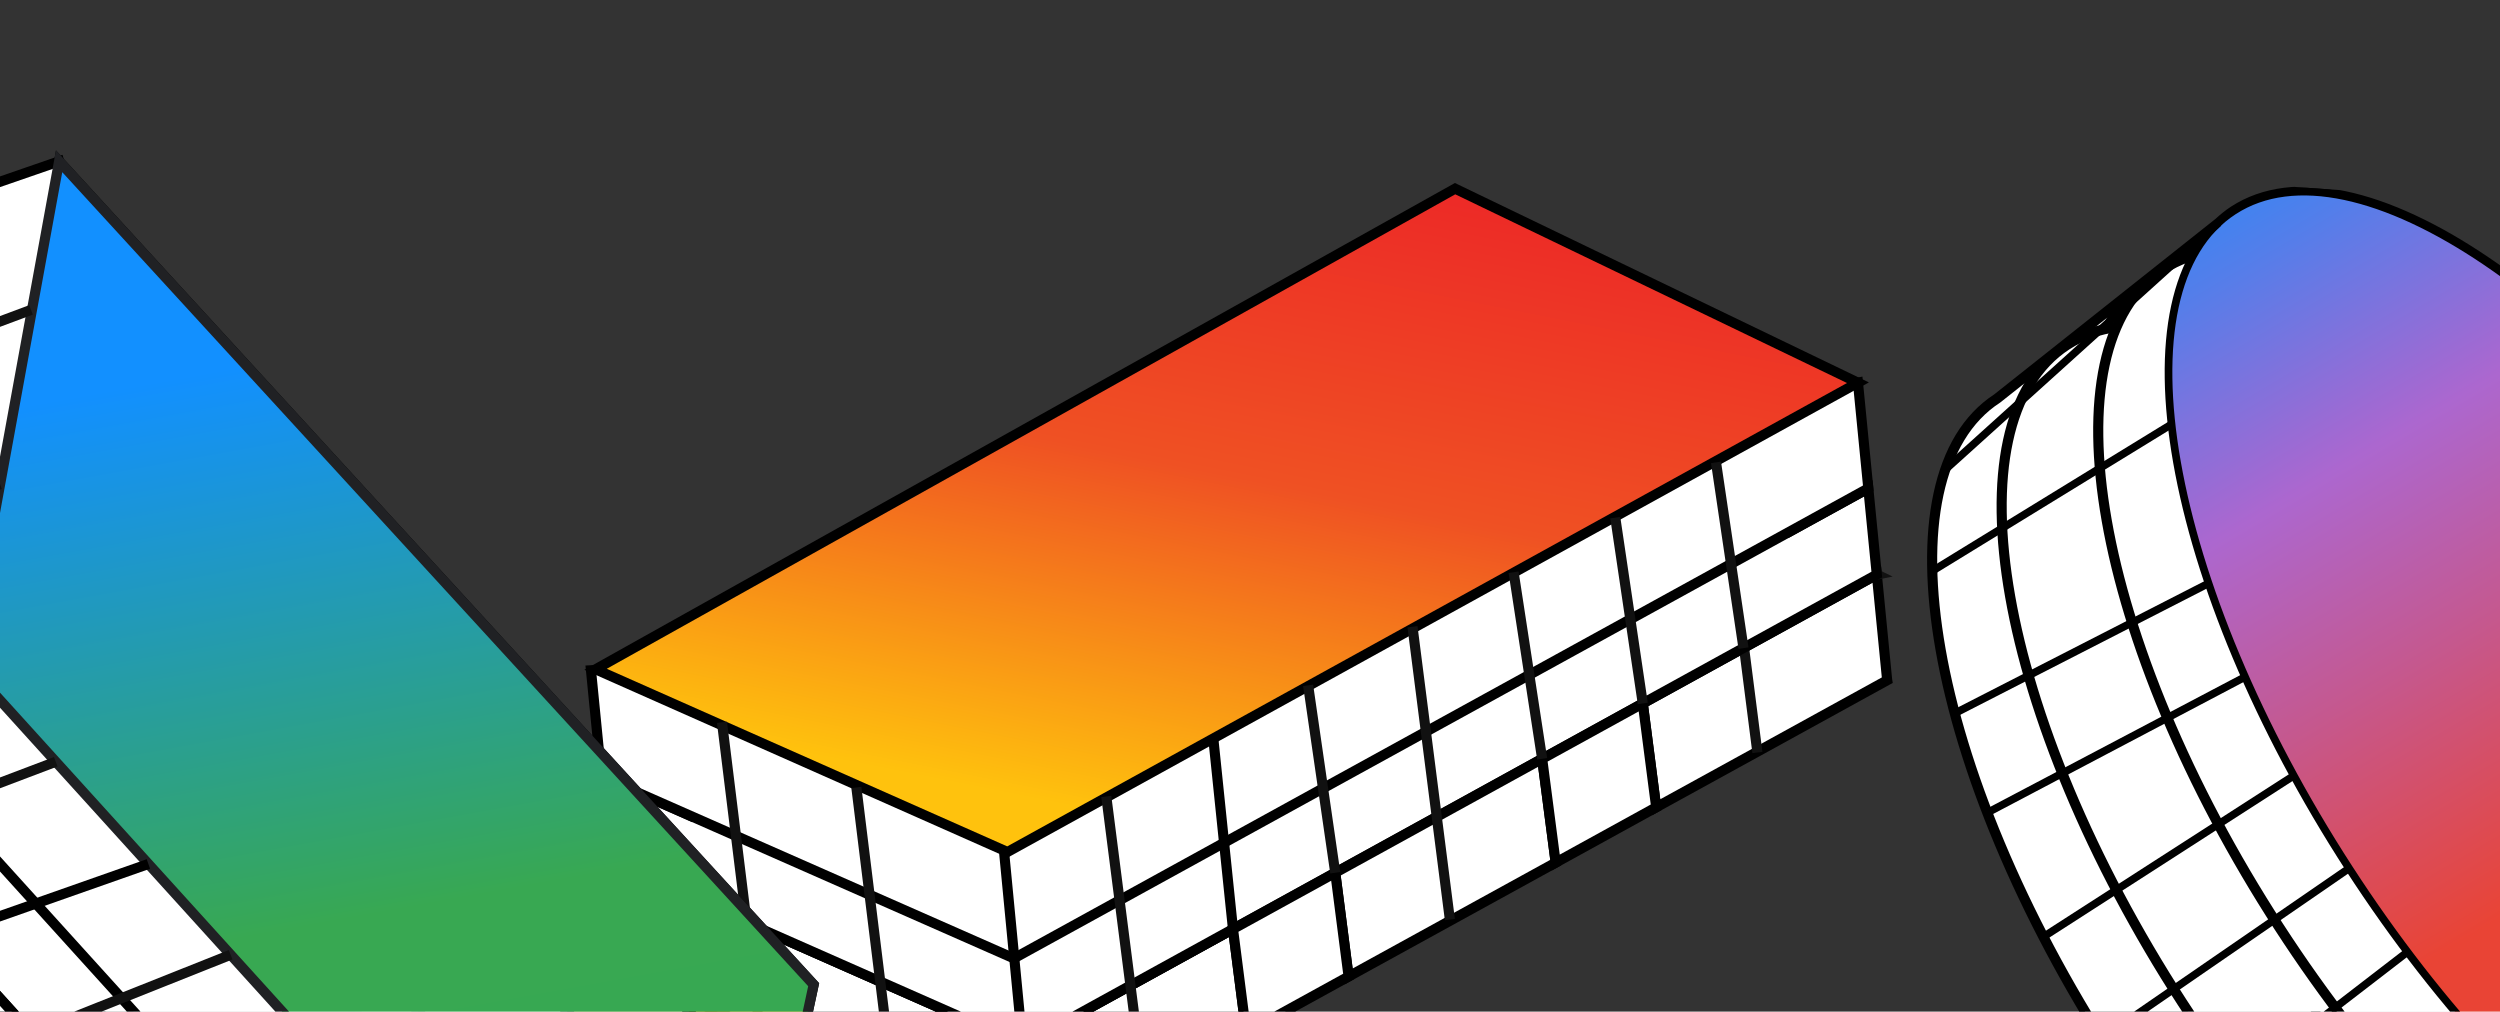 <svg width="430" height="174" viewBox="0 0 430 174" fill="none" xmlns="http://www.w3.org/2000/svg">
<rect x="0" y="0" width="430" height="174" fill="#333333" stroke="none"/>
<g clip-path="url(#clip0_655_93)">
<path d="M103.235 133.484L103.444 133.57L103.429 133.375L103.235 133.484Z" fill="white" stroke="#111111" stroke-width="1.74" stroke-miterlimit="10"/>
<path d="M175.963 179.671L104.898 148.3L106.672 166.386L106.694 166.584L129.932 176.823L177.629 197.845L214.354 177.643L212.072 159.788L175.963 179.671Z" fill="white" stroke="black" stroke-width="1.74" stroke-miterlimit="10"/>
<path d="M284.867 138.851L304.928 127.823L324.598 116.999L324.583 116.903L322.809 98.824L282.557 120.988L284.867 138.851Z" fill="white" stroke="black" stroke-width="1.74" stroke-miterlimit="10"/>
<path d="M302.274 129.425L295.844 79.067" stroke="#111111" stroke-width="1.74" stroke-miterlimit="10"/>
<path d="M104.891 148.3L104.898 148.3L104.898 148.293L135.842 146.549L135.058 150.561L255.1 83.642L279.216 95.184L278.345 88.48L279.216 95.184L297.394 103.882L322.809 98.824L253.302 65.496L104.891 148.3Z" fill="white" stroke="#111111" stroke-width="1.74" stroke-miterlimit="10"/>
<path d="M212.072 159.789L208.033 128.113L212.072 159.789L229.663 150.108L225.573 118.327L229.663 150.108L265.252 130.514L261.033 98.1L265.252 130.514L282.557 120.987L279.216 95.183L255.1 83.642L135.058 150.561L135.842 146.548L104.899 148.293L104.898 148.3L175.963 179.672L212.072 159.789Z" fill="white"/>
<path d="M212.072 159.789L208.033 128.113L212.072 159.789ZM212.072 159.789L229.663 150.108L225.573 118.327L229.663 150.108L265.252 130.514L261.033 98.1L265.252 130.514L282.557 120.987L279.216 95.183L255.1 83.642L135.058 150.561L135.842 146.548L104.899 148.293L104.898 148.3L175.963 179.672L212.072 159.789Z" stroke="#111111" stroke-width="1.74" stroke-miterlimit="10"/>
<path d="M253.302 65.496L118.986 140.438L103.444 133.572L104.891 148.3L175.963 179.672L322.809 98.824L321.348 83.993L307.623 91.541L253.302 65.496Z" fill="white" stroke="black" stroke-width="1.74" stroke-miterlimit="10"/>
<path d="M131.815 117.549L132.599 113.544L101.648 115.288L103.429 133.375L103.444 133.572L126.689 143.819L174.386 164.841L301.686 94.811L321.348 83.993L321.341 83.891L319.567 65.812L294.144 70.877L251.857 50.638L131.815 117.549Z" fill="white" stroke="black" stroke-width="1.74" stroke-miterlimit="10"/>
<path d="M102.435 115.119L173.286 146.541L319.566 65.826L250.272 32.448L102.435 115.119Z" fill="url(#paint0_linear_655_93)" stroke="black" stroke-width="1.73" stroke-miterlimit="10"/>
<path d="M177.629 197.845L172.713 146.659" stroke="black" stroke-width="1.74" stroke-miterlimit="10"/>
<path d="M153.675 187.287L147.293 135.439" stroke="#111111" stroke-width="1.74" stroke-miterlimit="10"/>
<path d="M130.563 176.085L124.181 124.237" stroke="#111111" stroke-width="1.74" stroke-miterlimit="10"/>
<path d="M229.663 150.108L231.96 167.956L267.577 148.372L265.252 130.514L229.663 150.108Z" fill="white" stroke="black" stroke-width="1.74" stroke-miterlimit="10"/>
<path d="M196.718 187.35L190.281 136.992" stroke="#111111" stroke-width="1.74" stroke-miterlimit="10"/>
<path d="M249.378 158.161L242.948 107.804" stroke="#111111" stroke-width="1.74" stroke-miterlimit="10"/>
<path d="M212.072 159.789L214.354 177.643L231.96 167.956L229.663 150.108L212.072 159.789Z" fill="white" stroke="black" stroke-width="1.74" stroke-miterlimit="10"/>
<path d="M265.252 130.514L267.578 148.371L284.867 138.851L282.557 120.987L265.252 130.514Z" fill="white" stroke="black" stroke-width="1.74" stroke-miterlimit="10"/>
<path d="M212.072 159.789L208.671 126.867" stroke="black" stroke-width="1.74" stroke-miterlimit="10"/>
<path d="M229.663 150.108L224.997 117.88" stroke="#111111" stroke-width="1.74" stroke-miterlimit="10"/>
<path d="M265.252 130.514L260.337 98.421" stroke="#111111" stroke-width="1.74" stroke-miterlimit="10"/>
<path d="M282.557 120.987L277.827 89.037" stroke="#111111" stroke-width="1.74" stroke-miterlimit="10"/>
<path d="M299.882 111.476L295.153 79.526" stroke="#111111" stroke-width="1.74" stroke-miterlimit="10"/>
<path d="M10.166 27.738L-5.627 114.219L121.608 254.646L139.951 169.368L10.166 27.738Z" fill="url(#paint1_linear_655_93)" stroke="black" stroke-width="1.74" stroke-miterlimit="10"/>
<path d="M-52.186 50.373L-67.987 136.847L59.248 277.274L77.599 191.997L-52.186 50.373Z" fill="black" stroke="black" stroke-width="1.74" stroke-miterlimit="10"/>
<path d="M-41.007 126.461L-25.206 39.988L-44.592 46.692L-44.807 46.771L-49.953 75.048L-60.516 133.076L-28.71 168.199L-9.717 160.996L-41.007 126.461Z" fill="white" stroke="black" stroke-width="1.74" stroke-miterlimit="10"/>
<path d="M-25.206 39.988L-15.172 73.597L-19.783 73.792L85.132 188.361L78.793 217.946L85.929 215.225L78.793 217.946L74.007 240.237L86.228 266.888L104.579 181.611L-25.206 39.988Z" fill="white" stroke="#111111" stroke-width="1.74" stroke-miterlimit="10"/>
<path d="M-9.717 160.996L23.992 148.222L-9.717 160.996L5.526 177.818L39.327 164.964L5.526 177.818L36.359 211.849L70.826 198.688L36.359 211.849L51.353 228.393L78.793 217.945L85.132 188.361L-19.783 73.792L-15.172 73.597L-25.206 39.987L-41.007 126.46L-9.717 160.996Z" fill="white"/>
<path d="M-9.717 160.996L23.992 148.222L-9.717 160.996ZM-9.717 160.996L5.526 177.818L39.327 164.964L5.526 177.818L36.359 211.849L70.826 198.688L36.359 211.849L51.353 228.393L78.793 217.945L85.132 188.361L-19.783 73.792L-15.172 73.597L-25.206 39.987L-41.007 126.46L-9.717 160.996Z" stroke="#111111" stroke-width="1.74" stroke-miterlimit="10"/>
<path d="M104.579 181.61L-12.882 53.434L-9.427 34.521L-25.206 39.987L-41.007 126.46L86.228 266.887L102.126 261.386L90.234 248.26L104.579 181.61Z" fill="white" stroke="black" stroke-width="1.74" stroke-miterlimit="10"/>
<path d="M15.597 61.543L20.2 61.355L10.173 27.746L-9.219 34.45L-9.427 34.522L-14.574 62.806L-25.144 120.834L85.091 242.582L102.126 261.387L102.23 261.351L121.608 254.646L109.386 227.996L120.512 176.12L15.597 61.543Z" fill="white" stroke="black" stroke-width="1.74" stroke-miterlimit="10"/>
<path d="M10.166 27.738L-5.627 114.219L121.608 254.646L139.951 169.368L10.166 27.738Z" fill="url(#paint2_linear_655_93)" stroke="#202124" stroke-width="1.74" stroke-miterlimit="10"/>
<path d="M-55.206 103.926L0.018 83.287" stroke="#111111" stroke-width="1.74" stroke-miterlimit="10"/>
<path d="M-49.896 73.942L5.336 53.297" stroke="#111111" stroke-width="1.74" stroke-miterlimit="10"/>
<path d="M-43.992 151.33L9.588 131.018" stroke="#111111" stroke-width="1.74" stroke-miterlimit="10"/>
<path d="M-9.717 160.996L-28.71 168.199L-13.47 185.042L5.526 177.818L-9.717 160.996Z" fill="white" stroke="black" stroke-width="1.74" stroke-miterlimit="10"/>
<path d="M-9.716 160.996L25.522 148.6" stroke="black" stroke-width="1.74" stroke-miterlimit="10"/>
<path d="M5.526 177.818L39.67 164.213" stroke="#111111" stroke-width="1.74" stroke-miterlimit="10"/>
<path d="M458.358 245.858C459.003 245.44 459.629 244.977 460.214 244.489L499.006 213.622C519.754 200.148 510.868 149.522 479.167 100.55C447.46 51.577 404.938 22.801 384.189 36.282C383.271 36.884 382.425 37.578 381.62 38.319L343.534 68.525C322.786 81.999 331.672 132.625 363.372 181.597C395.08 230.57 437.601 259.346 458.35 245.865L458.358 245.858Z" fill="white" stroke="black" stroke-width="1.74" stroke-miterlimit="10"/>
<path d="M389.362 161.05C421.071 210.021 463.596 238.793 484.345 225.314C505.093 211.835 496.207 161.21 464.498 112.239C432.789 63.268 390.263 34.496 369.515 47.975C348.767 61.454 357.653 112.08 389.362 161.05Z" stroke="black" stroke-width="1.32" stroke-miterlimit="10"/>
<path d="M375.337 172.419C407.046 221.389 449.571 250.161 470.319 236.682C491.068 223.203 482.182 172.578 450.473 123.607C418.764 74.636 376.238 45.864 355.49 59.343C334.742 72.822 343.628 123.448 375.337 172.419Z" fill="white" stroke="black" stroke-width="1.74" stroke-miterlimit="10"/>
<path d="M391.949 159.368C423.659 208.339 466.184 237.11 486.932 223.631C507.68 210.153 498.795 159.527 467.085 110.556C435.376 61.585 392.851 32.814 372.103 46.292C351.354 59.772 360.24 110.397 391.949 159.368Z" fill="white" stroke="black" stroke-width="1.74" stroke-miterlimit="10"/>
<path d="M404.037 149.352C435.746 198.323 478.271 227.095 499.02 213.616C519.768 200.137 510.882 149.511 479.173 100.541C447.464 51.57 404.939 22.798 384.19 36.277C363.442 49.756 372.328 100.381 404.037 149.352Z" fill="url(#paint3_linear_655_93)" stroke="black" stroke-width="1.32" stroke-miterlimit="10"/>
<path d="M414.078 163.734L373.753 194.797" stroke="black" stroke-width="1.32" stroke-miterlimit="10"/>
<path d="M404.035 149.354L361.497 178.636" stroke="black" stroke-width="1.32" stroke-miterlimit="10"/>
<path d="M394.537 133.411L351.473 161.133" stroke="black" stroke-width="1.32" stroke-miterlimit="10"/>
<path d="M386.148 116.43L341.822 139.784" stroke="black" stroke-width="1.32" stroke-miterlimit="10"/>
<path d="M379.867 100.336L336.228 122.687" stroke="black" stroke-width="1.32" stroke-miterlimit="10"/>
<path d="M373.503 72.97L332.359 98.21" stroke="black" stroke-width="1.32" stroke-miterlimit="10"/>
<path d="M381.62 38.319L334.431 80.918" stroke="black" stroke-width="1.32" stroke-miterlimit="10"/>
</g>
<defs>
<linearGradient id="paint0_linear_655_93" x1="284.422" y1="-312.741" x2="151.436" y2="354.044" gradientUnits="userSpaceOnUse">
<stop offset="0.07" stop-color="#2F85C6"/>
<stop offset="0.22" stop-color="#986AAC"/>
<stop offset="0.34" stop-color="#EC1C28"/>
<stop offset="0.48" stop-color="#EC1C28"/>
<stop offset="0.59" stop-color="#EF5123"/>
<stop offset="0.68" stop-color="#FFC20D"/>
<stop offset="0.78" stop-color="#FFC20D"/>
<stop offset="0.8" stop-color="#FAC10E"/>
<stop offset="0.81" stop-color="#EEC011"/>
<stop offset="0.83" stop-color="#DABE16"/>
<stop offset="0.85" stop-color="#BDBB1D"/>
<stop offset="0.86" stop-color="#98B727"/>
<stop offset="0.88" stop-color="#6BB333"/>
<stop offset="0.9" stop-color="#37AE40"/>
<stop offset="0.91" stop-color="#00A94F"/>
<stop offset="1" stop-color="#00A94F"/>
</linearGradient>
<linearGradient id="paint1_linear_655_93" x1="95.693" y1="163.7" x2="-52.431" y2="52.153" gradientUnits="userSpaceOnUse">
<stop stop-color="#FFCB32"/>
<stop offset="0.09" stop-color="#FDC432"/>
<stop offset="0.22" stop-color="#FAB232"/>
<stop offset="0.37" stop-color="#F59433"/>
<stop offset="0.53" stop-color="#EF6B34"/>
<stop offset="0.62" stop-color="#EB5235"/>
<stop offset="0.8" stop-color="#E94835"/>
<stop offset="1" stop-color="#E94435"/>
</linearGradient>
<linearGradient id="paint2_linear_655_93" x1="38.722" y1="-15.17" x2="96.45" y2="302.238" gradientUnits="userSpaceOnUse">
<stop stop-color="#1290FF"/>
<stop offset="0.24" stop-color="#1290FF"/>
<stop offset="0.54" stop-color="#38A852"/>
<stop offset="1" stop-color="#34A751"/>
</linearGradient>
<linearGradient id="paint3_linear_655_93" x1="377.149" y1="8.698" x2="456.298" y2="142.343" gradientUnits="userSpaceOnUse">
<stop stop-color="#1290FF"/>
<stop offset="0.08" stop-color="#248BF9"/>
<stop offset="0.23" stop-color="#537EEA"/>
<stop offset="0.44" stop-color="#9E6AD3"/>
<stop offset="0.48" stop-color="#AC67CF"/>
<stop offset="0.71" stop-color="#C5588E"/>
<stop offset="1" stop-color="#E94435"/>
</linearGradient>
<clipPath id="clip0_655_93">
<rect width="269.527" height="581.667" fill="white" transform="translate(521.265 41.116) rotate(94.053)"/>
</clipPath>
</defs>
</svg>
